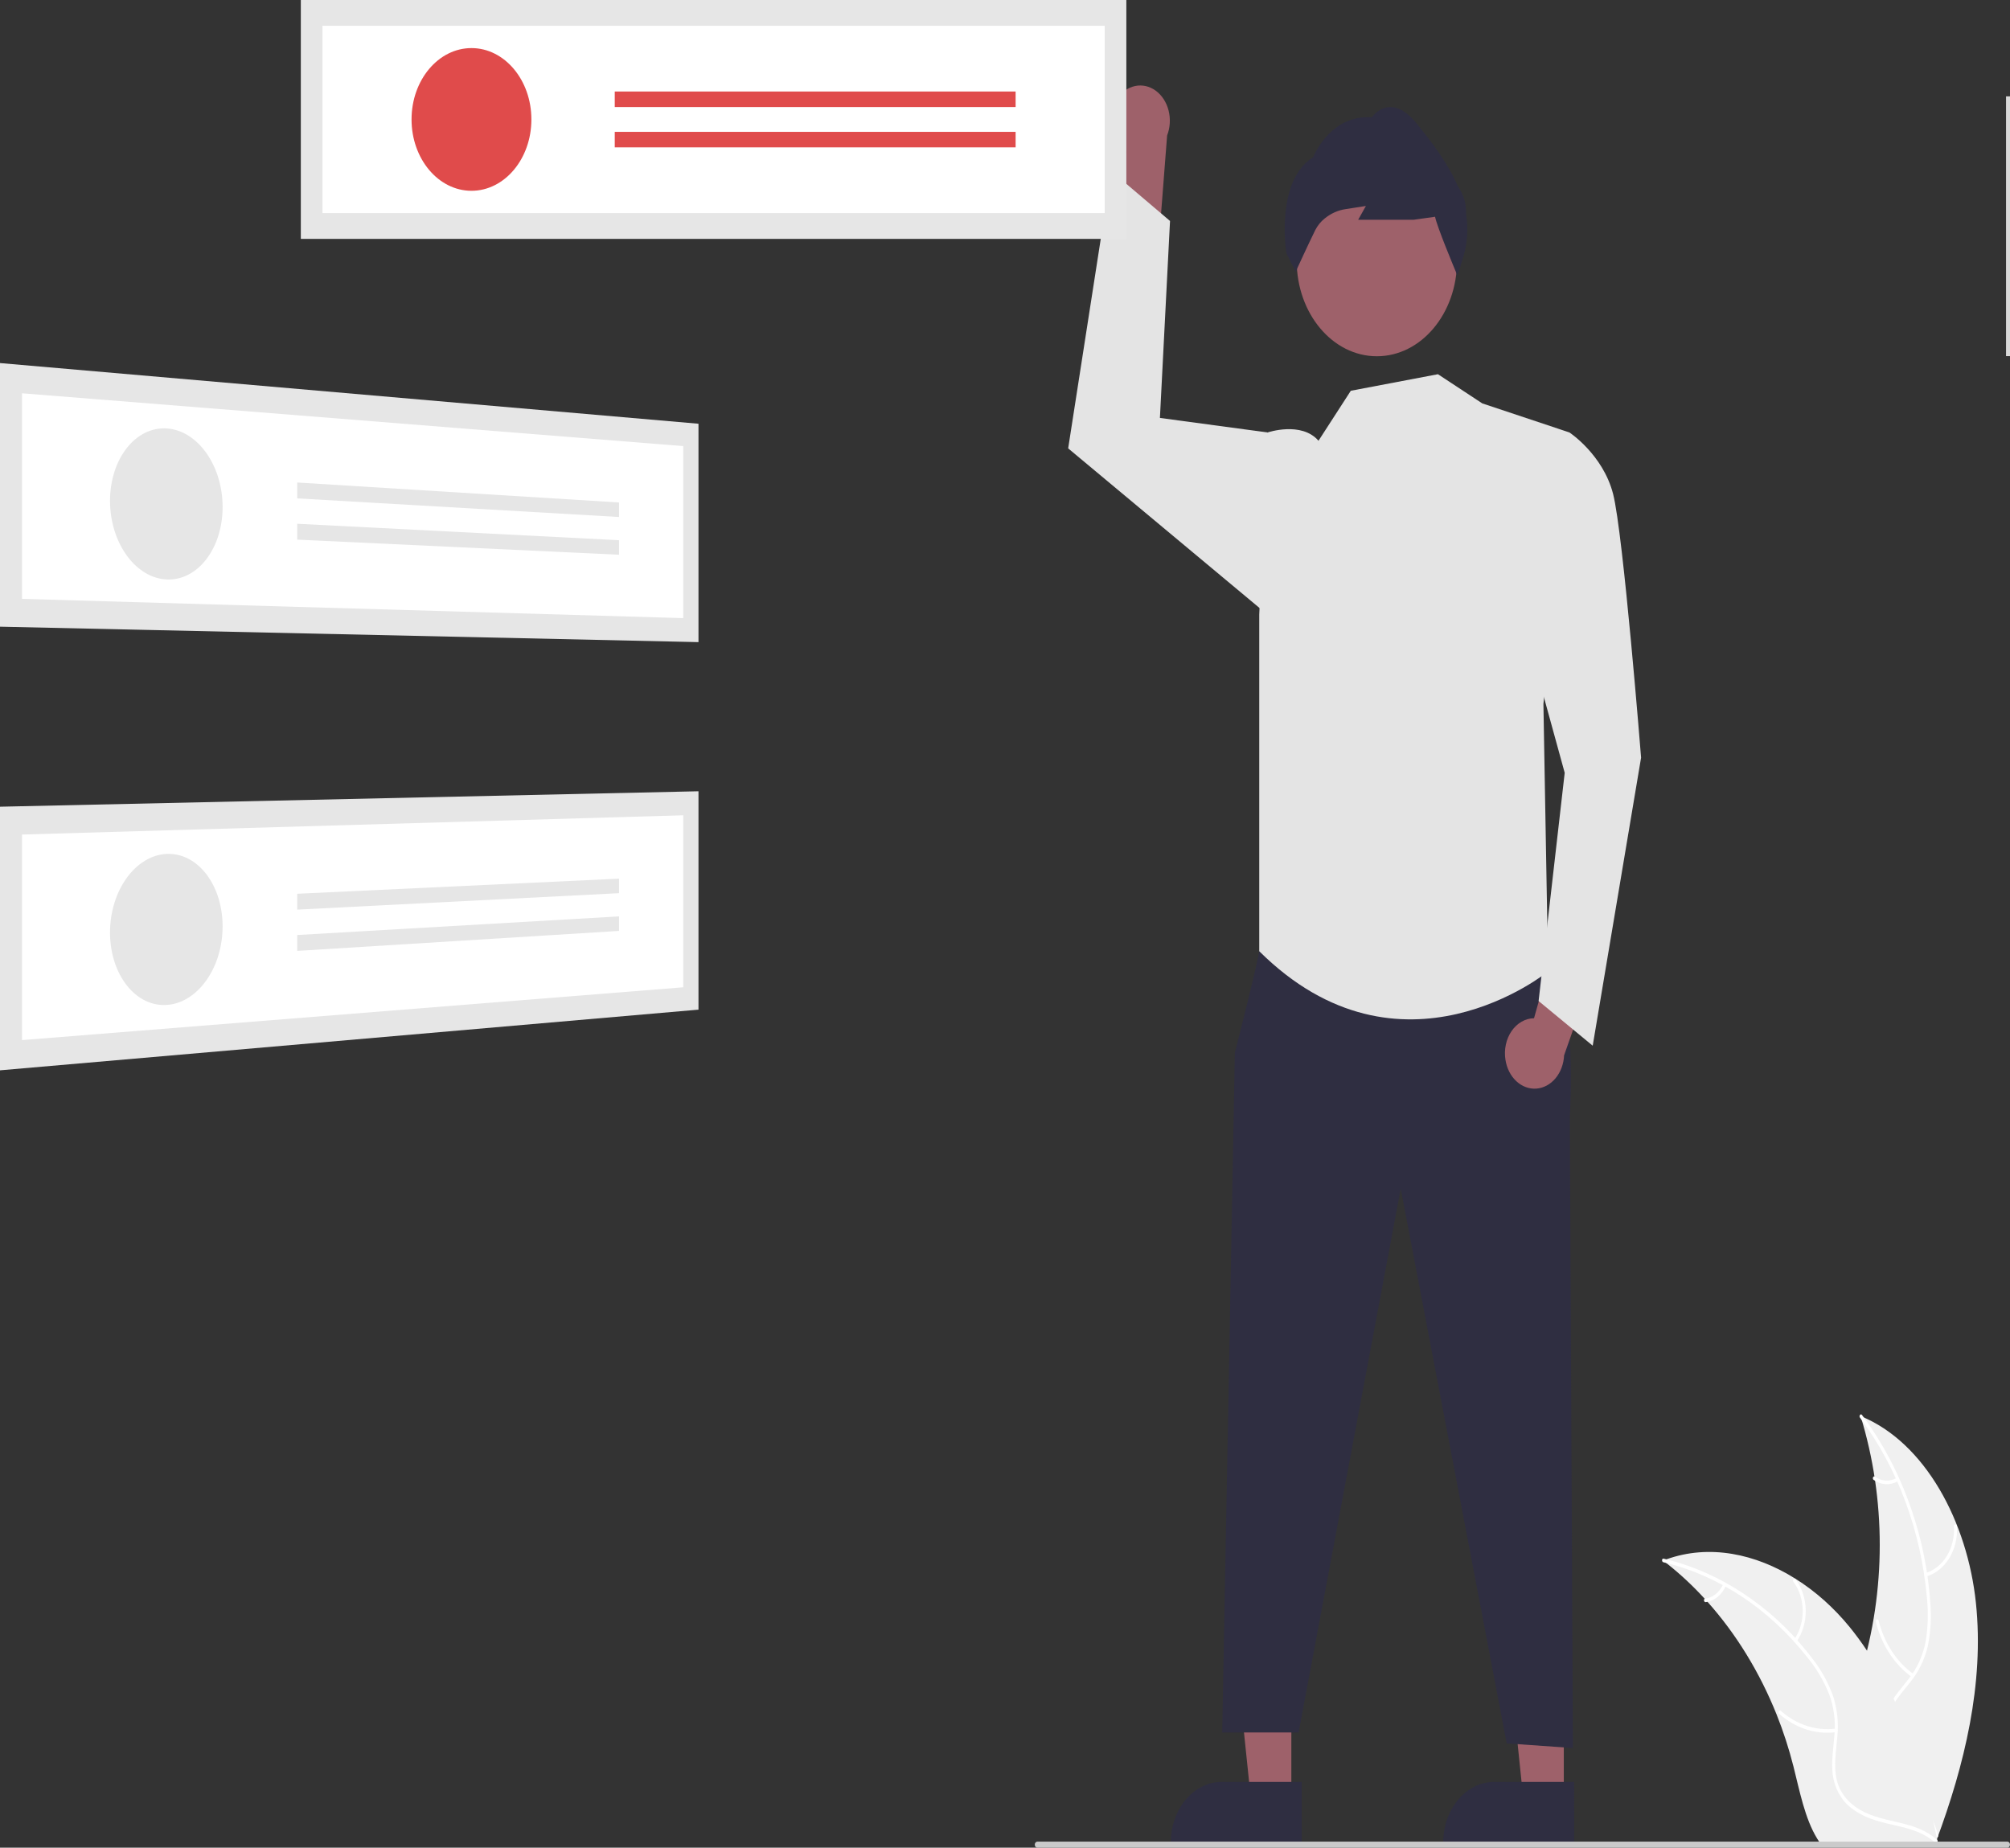 <svg width="509" height="468" viewBox="0 0 509 468" fill="none" xmlns="http://www.w3.org/2000/svg">
<rect x="0" y="0" width="509" height="468" fill="#333333" stroke="none"/>
<g clip-path="url(#clip0_32_242)">
<path d="M500.371 406.019C498.232 385.53 487.571 365.343 471.165 358.675C477.635 379.764 477.633 402.899 471.161 423.986C468.64 432.108 465.126 440.829 467.497 449.014C468.973 454.108 472.582 458.004 476.617 460.441C480.651 462.878 485.129 464.039 489.551 465.177L490.421 466.034C497.44 447.156 502.51 426.508 500.371 406.019Z" fill="#F0F0F0"/>
<path d="M471.002 359.063C480.556 371.813 486.494 387.824 487.973 404.823C488.346 408.475 488.233 412.175 487.638 415.786C486.964 419.281 485.516 422.497 483.445 425.1C481.555 427.574 479.381 429.843 478.029 432.821C477.355 434.357 476.962 436.046 476.875 437.776C476.788 439.506 477.01 441.238 477.524 442.859C478.718 446.938 481.072 450.263 483.468 453.419C486.128 456.923 488.938 460.512 490.069 465.158C490.206 465.721 490.932 465.434 490.795 464.872C488.827 456.79 482.24 452.199 479.098 444.919C477.632 441.522 477.017 437.579 478.391 433.993C479.593 430.857 481.833 428.515 483.765 426.03C485.817 423.526 487.322 420.462 488.15 417.105C488.897 413.542 489.129 409.853 488.837 406.197C488.29 397.954 486.658 389.865 484 382.225C481.008 373.487 476.783 365.422 471.508 358.38C471.181 357.945 470.678 358.63 471.002 359.063Z" fill="white"/>
<path d="M487.767 399.316C490.128 398.633 492.208 396.973 493.636 394.632C495.064 392.292 495.747 389.422 495.563 386.537C495.524 385.953 494.761 385.998 494.8 386.582C494.976 389.269 494.339 391.941 493.006 394.118C491.672 396.294 489.729 397.831 487.528 398.452C487.049 398.587 487.292 399.45 487.767 399.316Z" fill="white"/>
<path d="M484.542 423.997C480.278 420.964 477.13 416.129 475.726 410.455C475.588 409.893 474.862 410.179 475.001 410.741C476.471 416.642 479.755 421.665 484.198 424.809C484.622 425.109 484.963 424.294 484.542 423.997Z" fill="white"/>
<path d="M480.299 374.348C479.432 374.839 478.476 375.066 477.517 375.008C476.558 374.95 475.626 374.609 474.805 374.016C474.385 373.711 474.044 374.525 474.462 374.829C475.371 375.479 476.401 375.854 477.46 375.921C478.52 375.987 479.577 375.744 480.539 375.212C480.633 375.171 480.711 375.089 480.756 374.982C480.801 374.876 480.81 374.752 480.782 374.638C480.75 374.523 480.681 374.429 480.591 374.375C480.5 374.321 480.396 374.311 480.299 374.348Z" fill="white"/>
<path d="M421.158 395.27C421.416 395.47 421.674 395.67 421.932 395.877C425.387 398.583 428.652 401.619 431.694 404.955C431.932 405.208 432.171 405.469 432.403 405.73C439.661 413.86 445.588 423.524 449.884 434.231C451.59 438.493 453.021 442.904 454.165 447.425C455.745 453.669 457.041 460.589 460.169 465.696C460.49 466.233 460.839 466.746 461.213 467.232H489.475C489.54 467.193 489.604 467.163 489.669 467.124L490.797 467.186C490.752 466.948 490.7 466.702 490.655 466.464C490.629 466.326 490.597 466.187 490.571 466.049C490.552 465.957 490.533 465.865 490.52 465.78C490.513 465.75 490.507 465.719 490.5 465.696C490.488 465.611 490.468 465.535 490.455 465.458C490.171 464.083 489.879 462.708 489.578 461.334C489.578 461.326 489.578 461.326 489.572 461.318C487.257 450.85 484.188 440.521 479.9 431.074C479.771 430.79 479.642 430.498 479.5 430.214C477.547 425.969 475.307 421.921 472.8 418.111C471.422 416.029 469.957 414.033 468.409 412.128C464.403 407.216 459.772 403.084 454.688 399.886C444.551 393.512 432.816 391.069 421.983 394.963C421.706 395.063 421.435 395.163 421.158 395.27Z" fill="#F0F0F0"/>
<path d="M421.221 395.698C435.295 399.027 448.13 407.553 457.903 420.065C460.047 422.714 461.827 425.749 463.178 429.059C464.406 432.333 464.876 435.939 464.538 439.503C464.279 442.833 463.69 446.204 464.116 449.551C464.355 451.261 464.895 452.891 465.7 454.334C466.505 455.778 467.557 457.002 468.787 457.928C471.803 460.328 475.362 461.295 478.871 462.097C482.766 462.987 486.825 463.838 490.076 466.736C490.47 467.087 490.904 466.338 490.511 465.988C484.854 460.945 477.274 462.004 471.086 458.444C468.198 456.783 465.713 454.075 464.998 450.227C464.373 446.862 464.977 443.385 465.264 440.016C465.636 436.545 465.289 433.019 464.253 429.744C463.048 426.364 461.369 423.252 459.288 420.543C454.684 414.354 449.291 409.065 443.308 404.871C436.502 400.039 429.052 396.63 421.28 394.791C420.799 394.677 420.743 395.585 421.221 395.698Z" fill="white"/>
<path d="M454.955 415.816C456.495 413.578 457.317 410.761 457.274 407.867C457.231 404.974 456.326 402.194 454.72 400.022C454.394 399.584 453.807 400.167 454.134 400.606C455.632 402.625 456.475 405.215 456.51 407.909C456.546 410.603 455.771 413.224 454.327 415.298C454.014 415.749 454.643 416.264 454.955 415.816Z" fill="white"/>
<path d="M464.856 437.835C459.919 438.471 454.961 436.868 450.972 433.344C450.577 432.995 450.143 433.743 450.537 434.092C454.694 437.75 459.856 439.406 464.992 438.73C465.482 438.665 465.343 437.77 464.856 437.835Z" fill="white"/>
<path d="M436.372 401.236C435.927 402.249 435.279 403.116 434.484 403.757C433.689 404.399 432.772 404.795 431.817 404.91C431.327 404.967 431.467 405.862 431.953 405.805C433.008 405.672 434.02 405.233 434.9 404.527C435.779 403.821 436.5 402.868 437 401.754C437.054 401.653 437.074 401.532 437.057 401.414C437.039 401.297 436.984 401.192 436.903 401.121C436.82 401.053 436.717 401.026 436.618 401.048C436.518 401.069 436.43 401.137 436.372 401.236Z" fill="white"/>
<path d="M282.88 25.038C282.199 26.05 281.712 27.227 281.454 28.488C281.196 29.748 281.174 31.06 281.388 32.332C281.602 33.604 282.047 34.805 282.693 35.849C283.339 36.894 284.169 37.757 285.125 38.378L280.769 69.481L293.343 62.834L295.553 34.318C296.322 32.335 296.455 30.085 295.925 27.995C295.395 25.904 294.239 24.117 292.677 22.973C291.115 21.829 289.255 21.408 287.449 21.788C285.643 22.169 284.018 23.325 282.88 25.038Z" fill="#9E616A"/>
<path d="M396.007 455.333L385.725 455.333L380.833 408.096L396.009 408.097L396.007 455.333Z" fill="#9E616A"/>
<path d="M398.629 467.204L365.475 467.203V466.704C365.476 462.627 366.835 458.718 369.255 455.836C371.675 452.954 374.957 451.334 378.38 451.334H378.381L398.63 451.335L398.629 467.204Z" fill="#2F2E41"/>
<path d="M327.013 455.333L316.73 455.333L311.839 408.096L327.015 408.097L327.013 455.333Z" fill="#9E616A"/>
<path d="M329.635 467.204L296.481 467.203V466.704C296.481 462.627 297.841 458.718 300.261 455.836C302.681 452.954 305.963 451.334 309.385 451.334H309.386L329.635 451.335L329.635 467.204Z" fill="#2F2E41"/>
<path d="M322.727 234.913L318.883 240.933C318.883 240.933 318.535 243.745 312.706 266.65L309.508 438.816H328.852L354.709 301.063L381.545 441.58L398.314 442.758L397.525 283.046C397.525 283.046 399.643 250.189 392.136 244.087C384.628 237.985 322.727 234.913 322.727 234.913Z" fill="#2F2E41"/>
<path d="M348.668 90.235C359.879 90.235 368.967 79.41 368.967 66.058C368.967 52.705 359.879 41.881 348.668 41.881C337.458 41.881 328.369 52.705 328.369 66.058C328.369 79.41 337.458 90.235 348.668 90.235Z" fill="#9E616A"/>
<path d="M369.089 69.843L368.754 69.044C368.236 67.81 363.944 57.544 363.405 54.904L358.003 55.661L343.936 55.663L345.891 52.171L340.723 52.974C338.834 53.248 337.028 54.059 335.457 55.338C334.494 56.101 333.679 57.101 333.069 58.272C331.223 62.036 328.402 68.195 328.374 68.257L328.104 68.846L325.761 64.15C325.73 63.968 322.826 45.925 332.546 39.806C333.047 38.593 337.319 29.054 347.415 29.698C348.525 28.191 350.089 27.265 351.767 27.121C354.073 26.978 356.467 28.42 358.87 31.427C362.063 35.42 366.436 40.888 369.081 46.96L369.81 48.199C370.847 49.974 371.36 52.107 371.27 54.266C371.832 57.712 371.632 61.272 370.691 64.598L369.089 69.843Z" fill="#2F2E41"/>
<path d="M364.135 94.784L375.367 102.178L397.431 109.537L390.845 178.308L392.043 246.049C392.043 246.049 354.696 276.522 318.883 240.933V155.667L321.002 109.537C321.002 109.537 329.572 106.637 333.887 111.639L342.071 98.977L364.135 94.784Z" fill="#E4E4E4"/>
<path d="M325.951 115.872L321.002 109.536L293.73 105.857L296.289 55.968L281.421 43.335L270.497 113.568L320.958 155.666L325.951 115.872Z" fill="#E4E4E4"/>
<path d="M381.232 268.434C381.029 267.16 381.062 265.848 381.331 264.591C381.599 263.333 382.096 262.162 382.785 261.158C383.475 260.154 384.341 259.342 385.323 258.78C386.305 258.218 387.378 257.919 388.467 257.905L396.863 228L405.353 240.893L396.078 267.315C395.978 269.495 395.209 271.556 393.918 273.107C392.627 274.658 390.903 275.591 389.073 275.729C387.243 275.867 385.434 275.2 383.989 273.856C382.543 272.511 381.563 270.582 381.232 268.434Z" fill="#9E616A"/>
<path d="M389.142 117.408L397.431 109.536C397.431 109.536 405.907 115.104 408.486 125.088C411.065 135.072 415.579 191.904 415.579 191.904L403.328 264.864L389.627 253.547L396.235 195.744L384.628 153.504L389.142 117.408Z" fill="#E4E4E4"/>
<path d="M285.228 0H76.179V60.505H285.228V0Z" fill="#E6E6E6"/>
<path d="M81.664 53.971H279.743V6.533H81.664V53.971Z" fill="white"/>
<path d="M119.392 48.325C127.772 48.325 134.566 40.234 134.566 30.253C134.566 20.271 127.772 12.18 119.392 12.18C111.012 12.18 104.218 20.271 104.218 30.253C104.218 40.234 111.012 48.325 119.392 48.325Z" fill="#E04B4B"/>
<path d="M257.189 23.18H155.677V27.109H257.189V23.18Z" fill="#E04B4B"/>
<path d="M257.189 33.395H155.677V37.324H257.189V33.395Z" fill="#E04B4B"/>
<path d="M0 91.961L176.88 107.328V162.643L0 158.731V91.961Z" fill="#E6E6E6"/>
<path d="M5.572 151.684L173.018 156.562V112.992L5.572 99.616V151.684Z" fill="white"/>
<path d="M42.323 108.527C44.256 108.676 46.139 109.325 47.84 110.429C49.545 111.54 51.059 113.026 52.299 114.809C53.588 116.654 54.597 118.752 55.282 121.009C56.005 123.383 56.374 125.89 56.372 128.416C56.38 130.903 56.011 133.372 55.282 135.703C54.607 137.869 53.595 139.863 52.299 141.581C51.055 143.232 49.536 144.558 47.84 145.475C46.107 146.402 44.221 146.846 42.323 146.776C40.381 146.702 38.476 146.12 36.744 145.069C34.99 144 33.427 142.537 32.142 140.759C30.793 138.901 29.734 136.77 29.015 134.468C28.252 132.036 27.862 129.461 27.863 126.865C27.855 124.307 28.245 121.77 29.015 119.383C29.724 117.178 30.787 115.158 32.142 113.435C33.434 111.793 35.002 110.495 36.745 109.627C38.51 108.758 40.418 108.382 42.323 108.527Z" fill="#E6E6E6"/>
<path d="M75.267 122.213L156.763 127.272V130.948L75.267 126.232V122.213Z" fill="#E6E6E6"/>
<path d="M75.267 132.664L156.763 136.83V140.507L75.267 136.682V132.664Z" fill="#E6E6E6"/>
<path d="M0 204.33L176.88 200.418V255.733L0 271.1V204.33Z" fill="#E6E6E6"/>
<path d="M5.572 263.444L173.018 250.068V206.503L5.572 211.381V263.444Z" fill="white"/>
<path d="M27.876 235.315C27.962 232.721 28.439 230.167 29.284 227.774C30.078 225.519 31.206 223.453 32.616 221.675C33.957 219.976 35.565 218.607 37.349 217.646C39.113 216.7 41.032 216.233 42.966 216.278C44.865 216.325 46.729 216.884 48.42 217.914C50.082 218.936 51.55 220.353 52.734 222.078C53.968 223.875 54.91 225.93 55.512 228.139C56.16 230.512 56.445 233.004 56.356 235.497C56.274 238.02 55.823 240.507 55.022 242.845C54.265 245.062 53.187 247.103 51.837 248.875C50.541 250.585 48.98 251.983 47.241 252.992C45.504 253.995 43.603 254.531 41.673 254.561C39.762 254.588 37.87 254.094 36.144 253.115C34.434 252.138 32.915 250.743 31.685 249.023C30.392 247.214 29.402 245.127 28.769 242.875C28.084 240.442 27.781 237.879 27.876 235.315Z" fill="#E6E6E6"/>
<path d="M75.267 226.379L156.763 222.554V226.231L75.267 230.397V226.379Z" fill="#E6E6E6"/>
<path d="M75.267 236.828L156.763 232.113V235.789L75.267 240.848V236.828Z" fill="#E6E6E6"/>
<path d="M508.355 468H262.683C262.512 468 262.348 467.919 262.227 467.775C262.106 467.631 262.038 467.436 262.038 467.232C262.038 467.028 262.106 466.833 262.227 466.689C262.348 466.545 262.512 466.464 262.683 466.464H508.355C508.526 466.464 508.69 466.545 508.811 466.689C508.932 466.833 509 467.028 509 467.232C509 467.436 508.932 467.631 508.811 467.775C508.69 467.919 508.526 468 508.355 468Z" fill="#CACACA"/>
<rect x="507.998" y="24.408" width="573.126" height="65.796" fill="#D9D9D9"/>
</g>
<defs>
<clipPath id="clip0_32_242">
<rect width="509" height="468" fill="white"/>
</clipPath>
</defs>
</svg>
